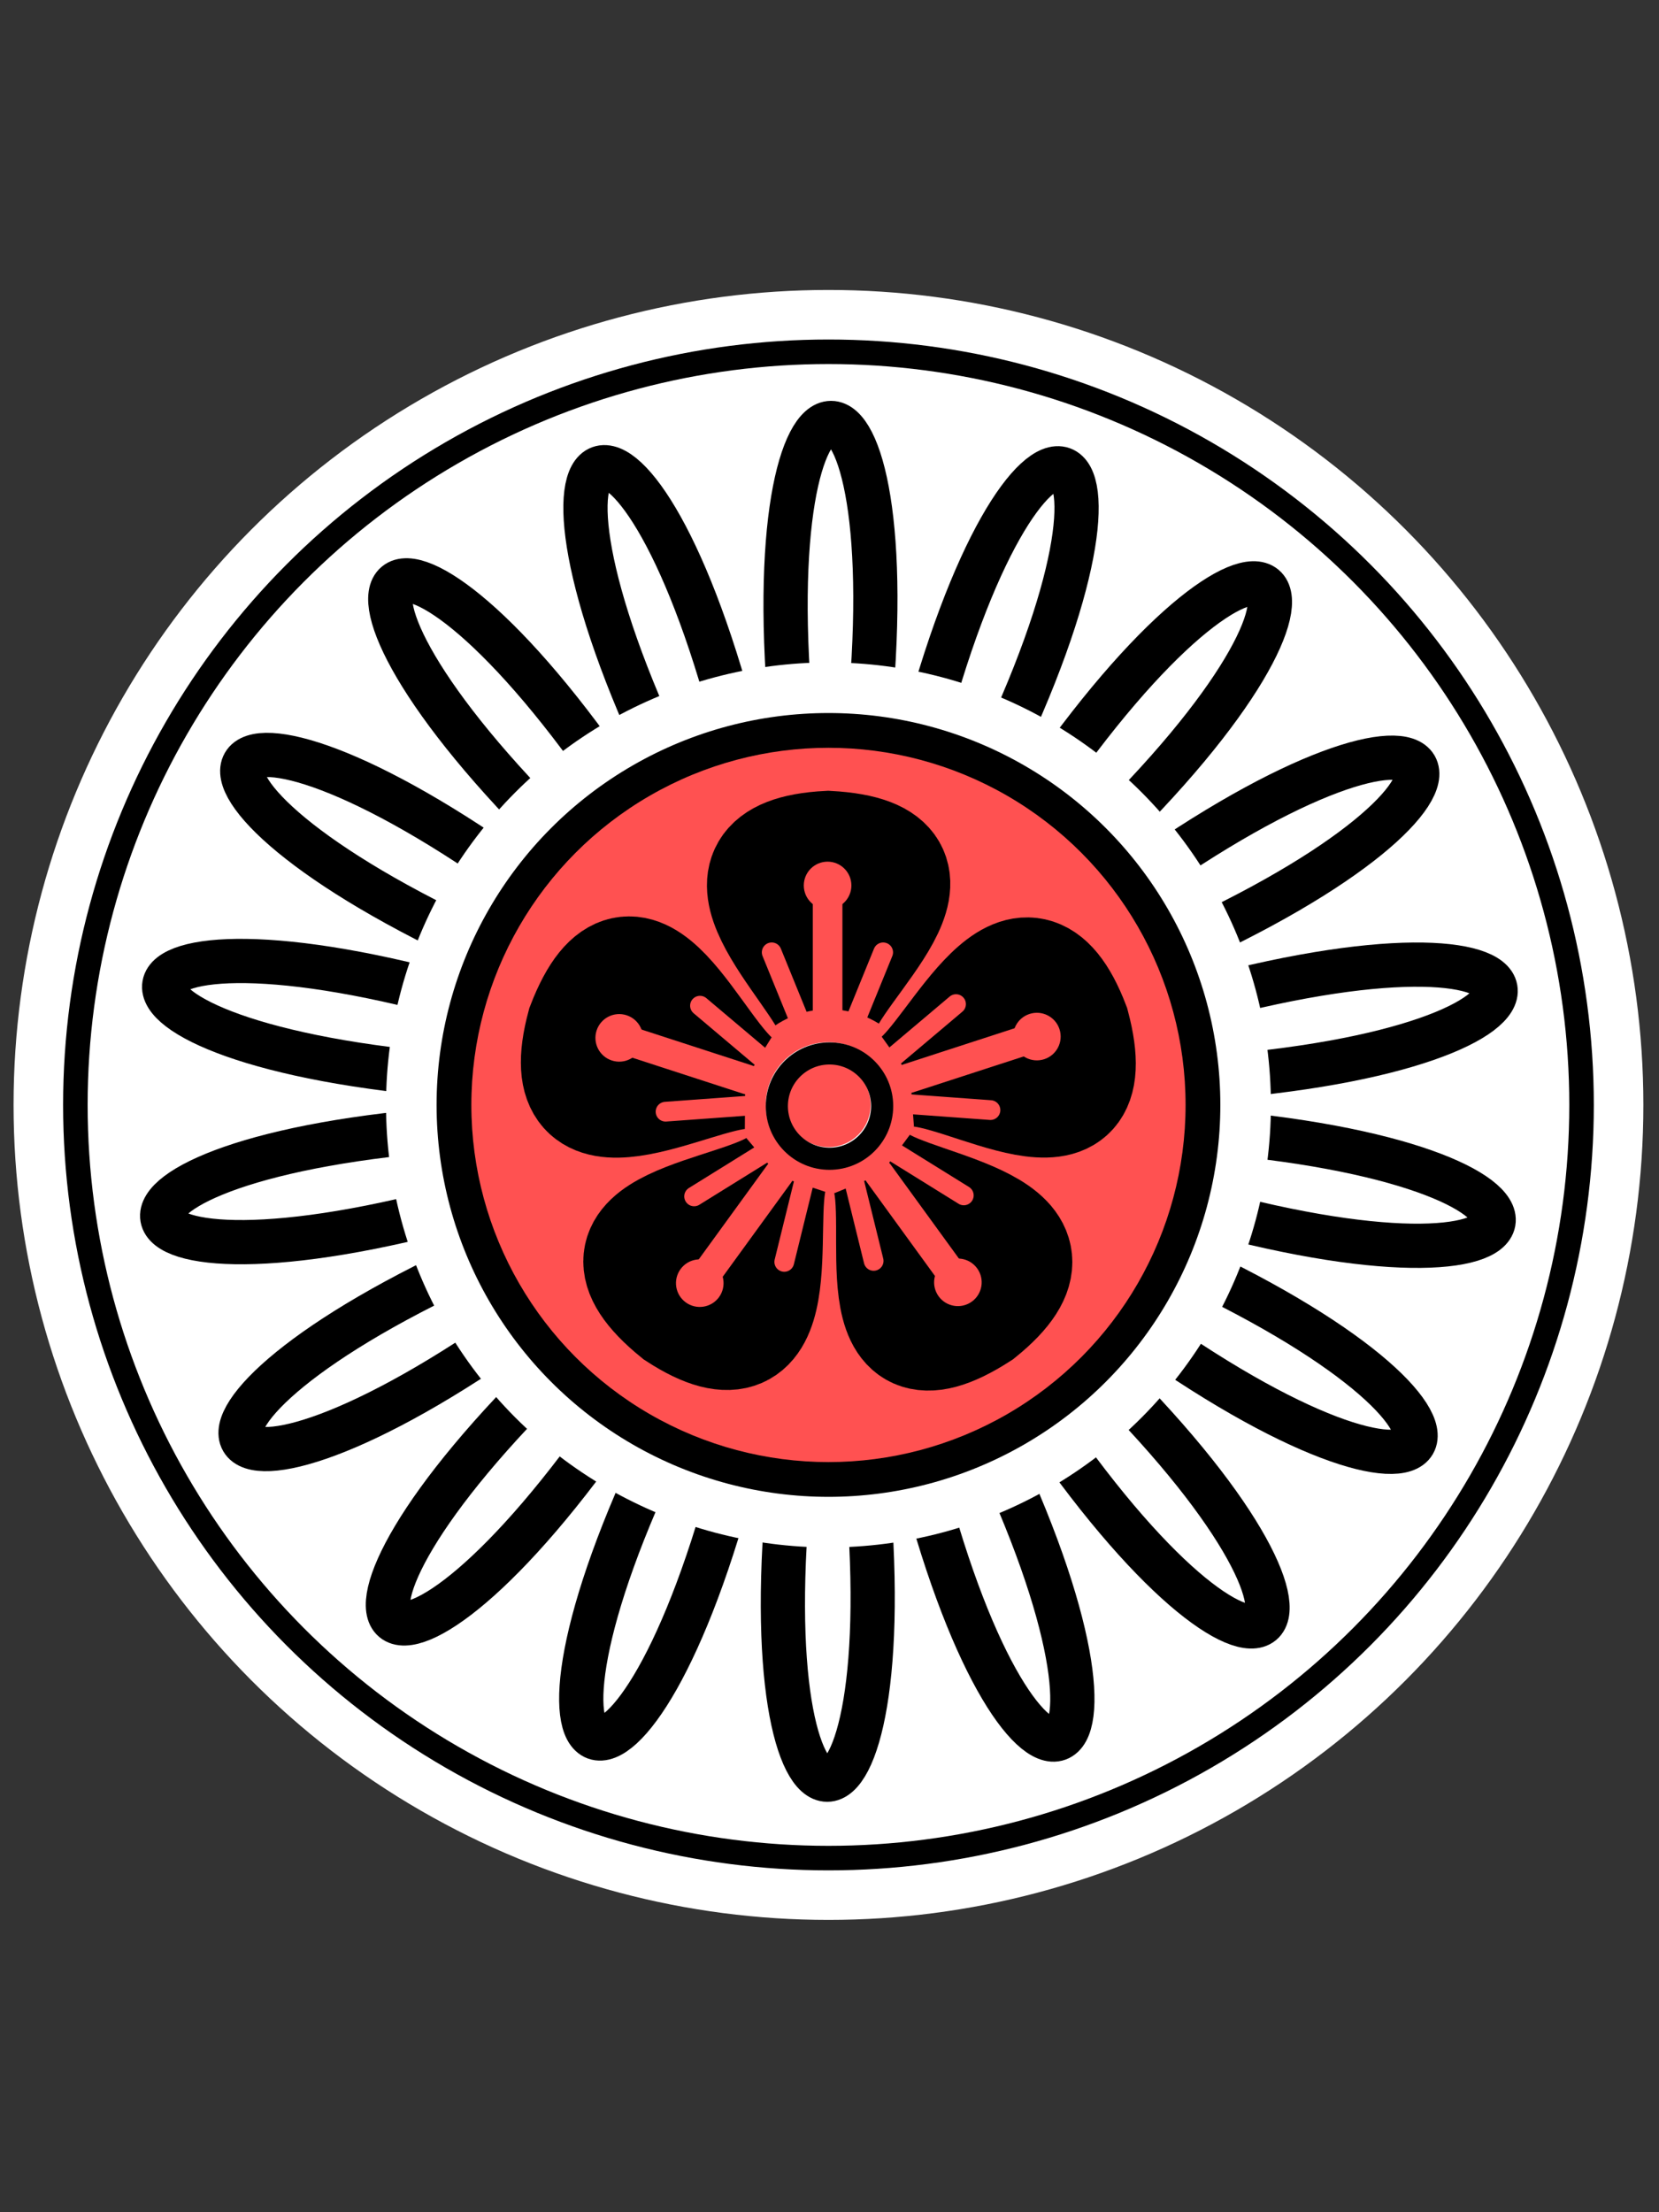 <?xml version="1.0" encoding="UTF-8" standalone="no"?>
<!-- Created with Inkscape (http://www.inkscape.org/) -->

<svg
   xmlns:osb="http://www.openswatchbook.org/uri/2009/osb"
   xmlns:dc="http://purl.org/dc/elements/1.1/"
   xmlns:cc="http://creativecommons.org/ns#"
   xmlns:rdf="http://www.w3.org/1999/02/22-rdf-syntax-ns#"
   xmlns:svg="http://www.w3.org/2000/svg"
   xmlns="http://www.w3.org/2000/svg"
   xmlns:xlink="http://www.w3.org/1999/xlink"
   xmlns:sodipodi="http://sodipodi.sourceforge.net/DTD/sodipodi-0.dtd"
   xmlns:inkscape="http://www.inkscape.org/namespaces/inkscape"
   width="300"
   height="400"
   viewBox="0 0 300 400"
   id="svg2"
   version="1.1"
   inkscape:version="0.91 r13725"
   sodipodi:docname="Pin1.svg"
   inkscape:export-filename="C:\Users\Fluffy\Documents\Projects\ExtraRiichi\Pin1.png"
   inkscape:export-xdpi="180"
   inkscape:export-ydpi="180">
  <rect x="0" y="0" width="300" height="400" fill="#333333" stroke="none"/>
  <defs
     id="defs4">
    <inkscape:path-effect
       effect="skeletal"
       id="path-effect7963"
       is_visible="true"
       pattern="m -90.826,-314.07 23.03,41.385 21.478,-41.385 z"
       copytype="repeated_stretched"
       prop_scale="1"
       scale_y_rel="false"
       spacing="0"
       normal_offset="0"
       tang_offset="0"
       prop_units="false"
       vertical_pattern="false"
       fuse_tolerance="0"
       pattern-nodetypes="cccc" />
    <inkscape:path-effect
       effect="skeletal"
       id="path-effect7830"
       is_visible="true"
       pattern="M -12.828,33.716 -17,-11 l 9,0 z"
       copytype="repeated_stretched"
       prop_scale="-1"
       scale_y_rel="false"
       spacing="5.1"
       normal_offset="0"
       tang_offset="0"
       prop_units="false"
       vertical_pattern="false"
       fuse_tolerance="0"
       pattern-nodetypes="cccc" />
    <linearGradient
       id="linearGradient10055"
       osb:paint="solid">
      <stop
         style="stop-color:#000000;stop-opacity:1;"
         offset="0"
         id="stop10057" />
    </linearGradient>
    <marker
       inkscape:stockid="Arrow1Lstart"
       orient="auto"
       refY="0"
       refX="0"
       id="Arrow1Lstart"
       style="overflow:visible"
       inkscape:isstock="true">
      <path
         id="path4978"
         d="M 0,0 5,-5 -12.5,0 5,5 0,0 Z"
         style="fill:#000000;fill-opacity:1;fill-rule:evenodd;stroke:#ff5151;stroke-width:1pt;stroke-opacity:1"
         transform="matrix(0.8,0,0,0.8,10,0)"
         inkscape:connector-curvature="0" />
    </marker>
    <clipPath
       clipPathUnits="userSpaceOnUse"
       id="clipPath4243">
      <circle
         style="opacity:1;fill:#000000;fill-opacity:0.297;fill-rule:nonzero;stroke:#000000;stroke-width:19.133;stroke-linecap:butt;stroke-linejoin:round;stroke-miterlimit:4;stroke-dasharray:none;stroke-dashoffset:0;stroke-opacity:1"
         id="circle4245"
         cx="-264.66"
         cy="-198.207"
         r="293.954" />
    </clipPath>
    <clipPath
       clipPathUnits="userSpaceOnUse"
       id="clipPath7847">
      <ellipse
         style="opacity:1;fill:#822600;fill-opacity:1;fill-rule:nonzero;stroke:none;stroke-width:12;stroke-linecap:round;stroke-linejoin:round;stroke-miterlimit:4;stroke-dasharray:none;stroke-dashoffset:0;stroke-opacity:1"
         id="ellipse7849"
         cx="394"
         cy="552.362"
         rx="349.495"
         ry="216" />
    </clipPath>
    <clipPath
       clipPathUnits="userSpaceOnUse"
       id="clipPath4243-1">
      <circle
         style="opacity:1;fill:#000000;fill-opacity:0.297;fill-rule:nonzero;stroke:#000000;stroke-width:19.133;stroke-linecap:butt;stroke-linejoin:round;stroke-miterlimit:4;stroke-dasharray:none;stroke-dashoffset:0;stroke-opacity:1"
         id="circle4245-4"
         cx="-264.66"
         cy="-198.207"
         r="293.954" />
    </clipPath>
    <clipPath
       clipPathUnits="userSpaceOnUse"
       id="clipPath7876">
      <circle
         style="opacity:1;fill:#000000;fill-opacity:0.297;fill-rule:nonzero;stroke:#000000;stroke-width:19.133;stroke-linecap:butt;stroke-linejoin:round;stroke-miterlimit:4;stroke-dasharray:none;stroke-dashoffset:0;stroke-opacity:1"
         id="circle7878"
         cx="-264.66"
         cy="-198.207"
         r="293.954" />
    </clipPath>
    <clipPath
       clipPathUnits="userSpaceOnUse"
       id="clipPath14693">
      <rect
         style="opacity:1;fill:#a53c3c;fill-opacity:1;fill-rule:nonzero;stroke:none;stroke-width:8;stroke-linecap:round;stroke-linejoin:round;stroke-miterlimit:4;stroke-dasharray:none;stroke-dashoffset:0;stroke-opacity:1"
         id="rect14695"
         width="131.784"
         height="168.821"
         x="-332.596"
         y="383.498"
         rx="1.255"
         ry="3.751"
         transform="matrix(0.999,-0.035,0.035,0.999,0,0)" />
    </clipPath>
    <clipPath
       clipPathUnits="userSpaceOnUse"
       id="clipPath14952">
      <ellipse
         style="opacity:1;fill:#a53c3c;fill-opacity:1;fill-rule:nonzero;stroke:none;stroke-width:7;stroke-linecap:round;stroke-linejoin:round;stroke-miterlimit:4;stroke-dasharray:none;stroke-dashoffset:0;stroke-opacity:1"
         id="ellipse14954"
         cx="-271.344"
         cy="647.256"
         rx="69.057"
         ry="116.911"
         transform="matrix(0.999,-0.035,0.035,0.999,0,0)" />
    </clipPath>
    <pattern
       y="0"
       x="0"
       height="6"
       width="6"
       patternUnits="userSpaceOnUse"
       id="EMFhbasepattern" />
  </defs>
  <sodipodi:namedview
     id="base"
     pagecolor="#000000"
     bordercolor="#666666"
     borderopacity="1"
     inkscape:pageopacity="0"
     inkscape:pageshadow="2"
     inkscape:zoom="2.0219278"
     inkscape:cx="213.95442"
     inkscape:cy="213.42461"
     inkscape:document-units="px"
     inkscape:current-layer="layer1"
     showgrid="true"
     inkscape:window-width="1920"
     inkscape:window-height="1017"
     inkscape:window-x="1912"
     inkscape:window-y="-8"
     inkscape:window-maximized="1"
     showguides="true"
     inkscape:guide-bbox="true"
     units="px">
    <inkscape:grid
       type="xygrid"
       id="grid4774"
       visible="true"
       dotted="false"
       color="#3f3fff"
       opacity="0.039"
       empcolor="#3f3fff"
       empopacity="0.078"
       enabled="false" />
    <sodipodi:guide
       position="150,200"
       orientation="0,1"
       id="guide8231"
       inkscape:label=""
       inkscape:color="rgb(0,0,255)" />
    <sodipodi:guide
       position="150,200"
       orientation="1,0"
       id="guide8233"
       inkscape:label=""
       inkscape:color="rgb(0,0,255)" />
  </sodipodi:namedview>
  <g
     inkscape:label="Layer 1"
     inkscape:groupmode="layer"
     id="layer1"
     transform="translate(0,-652.362)">
    <g
       id="g6641"
       transform="matrix(0.893,0,0,0.893,-207.387,341.031)">
      <circle
         r="160"
         cy="572.362"
         cx="400"
         id="path5446"
         style="opacity:1;fill:#000000;fill-opacity:1;fill-rule:nonzero;stroke:#ffffff;stroke-width:10.033;stroke-linecap:butt;stroke-linejoin:round;stroke-miterlimit:4;stroke-dasharray:none;stroke-dashoffset:0;stroke-opacity:1" />
      <circle
         r="145"
         cy="572.362"
         cx="400"
         id="path5448"
         style="opacity:1;fill:#ffffff;fill-opacity:1;fill-rule:nonzero;stroke:#ffffff;stroke-width:10.033;stroke-linecap:butt;stroke-linejoin:round;stroke-miterlimit:4;stroke-dasharray:none;stroke-dashoffset:0;stroke-opacity:1" />
      <g
         transform="translate(0.354,0)"
         id="g5971">
        <path
           style="fill:none;fill-rule:evenodd;stroke:#000000;stroke-width:8.955;stroke-linecap:round;stroke-linejoin:miter;stroke-miterlimit:4;stroke-dasharray:none;stroke-opacity:1"
           d="m 392.327,496.481 c -8.272,-82.935 24.083,-82.939 15.287,0"
           id="path5460"
           inkscape:connector-curvature="0"
           sodipodi:nodetypes="cc"
           inkscape:transform-center-y="-122.30186"
           inkscape:tile-cx="399.93275"
           inkscape:tile-cy="572.50692"
           inkscape:tile-w="30.803226"
           inkscape:tile-h="64.041819"
           inkscape:tile-x0="384.53113"
           inkscape:tile-y0="430.98601" />
        <g
           id="g5914"
           transform="translate(-31,-64.5)">
          <use
             height="100%"
             width="100%"
             inkscape:transform-center-y="-100.94097"
             inkscape:transform-center-x="-33.466979"
             id="use5880"
             transform="matrix(0.94,0.342,-0.342,0.94,250.392,-36.968)"
             xlink:href="#path5460"
             inkscape:tiled-clone-of="#path5460"
             y="0"
             x="0" />
          <use
             height="100%"
             width="100%"
             inkscape:transform-center-y="-80.402085"
             inkscape:transform-center-x="-66.418446"
             id="use5882"
             transform="matrix(0.766,0.643,-0.643,0.766,491.624,-58.032)"
             xlink:href="#path5460"
             inkscape:tiled-clone-of="#path5460"
             y="0"
             x="0" />
          <use
             height="100%"
             width="100%"
             inkscape:transform-center-y="-50.569105"
             inkscape:transform-center-x="-92.035968"
             id="use5884"
             transform="matrix(0.5,0.866,-0.866,0.5,725.513,4.682)"
             xlink:href="#path5460"
             inkscape:tiled-clone-of="#path5460"
             y="0"
             x="0" />
          <use
             height="100%"
             width="100%"
             inkscape:transform-center-y="-16.020278"
             inkscape:transform-center-x="-106.83186"
             id="use5886"
             transform="matrix(0.174,0.985,-0.985,0.174,923.847,143.608)"
             xlink:href="#path5460"
             inkscape:tiled-clone-of="#path5460"
             y="0"
             x="0" />
          <use
             height="100%"
             width="100%"
             inkscape:transform-center-y="16.01696"
             inkscape:transform-center-x="-106.83192"
             id="use5888"
             transform="matrix(-0.174,0.985,-0.985,-0.174,1062.704,341.989)"
             xlink:href="#path5460"
             inkscape:tiled-clone-of="#path5460"
             y="0"
             x="0" />
          <use
             height="100%"
             width="100%"
             inkscape:transform-center-y="50.568001"
             inkscape:transform-center-x="-92.03626"
             id="use5890"
             transform="matrix(-0.5,0.866,-0.866,-0.5,1125.337,575.899)"
             xlink:href="#path5460"
             inkscape:tiled-clone-of="#path5460"
             y="0"
             x="0" />
          <use
             height="100%"
             width="100%"
             inkscape:transform-center-y="80.401655"
             inkscape:transform-center-x="-66.419137"
             id="use5892"
             transform="matrix(-0.766,0.643,-0.643,-0.766,1104.191,817.125)"
             xlink:href="#path5460"
             inkscape:tiled-clone-of="#path5460"
             y="0"
             x="0" />
          <use
             height="100%"
             width="100%"
             inkscape:transform-center-y="100.94079"
             inkscape:transform-center-x="-33.468884"
             id="use5894"
             transform="matrix(-0.94,0.342,-0.342,-0.94,1001.816,1036.57)"
             xlink:href="#path5460"
             inkscape:tiled-clone-of="#path5460"
             y="0"
             x="0" />
          <use
             height="100%"
             width="100%"
             inkscape:transform-center-y="109.52358"
             id="use5896"
             transform="matrix(-1,0,0,-1,830.56,1207.766)"
             xlink:href="#path5460"
             inkscape:tiled-clone-of="#path5460"
             y="0"
             x="0" />
          <use
             height="100%"
             width="100%"
             inkscape:transform-center-y="100.94095"
             inkscape:transform-center-x="33.466976"
             id="use5898"
             transform="matrix(-0.94,-0.342,0.342,-0.94,611.08,1310.066)"
             xlink:href="#path5460"
             inkscape:tiled-clone-of="#path5460"
             y="0"
             x="0" />
          <use
             height="100%"
             width="100%"
             inkscape:transform-center-y="80.402089"
             inkscape:transform-center-x="66.418443"
             id="use5900"
             transform="matrix(-0.766,-0.643,0.643,-0.766,369.848,1331.129)"
             xlink:href="#path5460"
             inkscape:tiled-clone-of="#path5460"
             y="0"
             x="0" />
          <use
             height="100%"
             width="100%"
             inkscape:transform-center-y="50.569089"
             inkscape:transform-center-x="92.035965"
             id="use5902"
             transform="matrix(-0.5,-0.866,0.866,-0.5,135.959,1268.416)"
             xlink:href="#path5460"
             inkscape:tiled-clone-of="#path5460"
             y="0"
             x="0" />
          <use
             height="100%"
             width="100%"
             inkscape:transform-center-y="16.020282"
             inkscape:transform-center-x="106.83186"
             id="use5904"
             transform="matrix(-0.174,-0.985,0.985,-0.174,-62.375,1129.49)"
             xlink:href="#path5460"
             inkscape:tiled-clone-of="#path5460"
             y="0"
             x="0" />
          <use
             height="100%"
             width="100%"
             inkscape:transform-center-y="-16.016956"
             inkscape:transform-center-x="106.83194"
             id="use5906"
             transform="matrix(0.174,-0.985,0.985,0.174,-201.232,931.108)"
             xlink:href="#path5460"
             inkscape:tiled-clone-of="#path5460"
             y="0"
             x="0" />
          <use
             height="100%"
             width="100%"
             inkscape:transform-center-y="-50.567997"
             inkscape:transform-center-x="92.036247"
             id="use5908"
             transform="matrix(0.5,-0.866,0.866,0.5,-263.865,697.198)"
             xlink:href="#path5460"
             inkscape:tiled-clone-of="#path5460"
             y="0"
             x="0" />
          <use
             height="100%"
             width="100%"
             inkscape:transform-center-y="-80.401651"
             inkscape:transform-center-x="66.419125"
             id="use5910"
             transform="matrix(0.766,-0.643,0.643,0.766,-242.719,455.973)"
             xlink:href="#path5460"
             inkscape:tiled-clone-of="#path5460"
             y="0"
             x="0" />
          <use
             height="100%"
             width="100%"
             inkscape:transform-center-y="-100.94079"
             inkscape:transform-center-x="33.468911"
             id="use5912"
             transform="matrix(0.94,-0.342,0.342,0.94,-140.344,236.528)"
             xlink:href="#path5460"
             inkscape:tiled-clone-of="#path5460"
             y="0"
             x="0" />
        </g>
      </g>
      <circle
         r="84.474"
         cy="572.362"
         cx="400"
         id="path5454"
         style="opacity:1;fill:#000000;fill-opacity:1;fill-rule:nonzero;stroke:#ffffff;stroke-width:10.24;stroke-linecap:butt;stroke-linejoin:round;stroke-miterlimit:4;stroke-dasharray:none;stroke-dashoffset:0;stroke-opacity:1" />
      <circle
         r="72.315"
         cy="572.362"
         cx="400"
         id="path5992"
         style="opacity:1;fill:#ff5151;fill-opacity:1;fill-rule:nonzero;stroke:none;stroke-width:12;stroke-linecap:round;stroke-linejoin:round;stroke-miterlimit:4;stroke-dasharray:none;stroke-dashoffset:0;stroke-opacity:1" />
      <g
         inkscape:transform-center-y="-33.991657"
         inkscape:transform-center-x="-0.057936225"
         transform="translate(-0.177,0.088)"
         id="g6038">
        <path
           style="fill:none;fill-rule:evenodd;stroke:#000000;stroke-width:23.11;stroke-linecap:butt;stroke-linejoin:miter;stroke-miterlimit:4;stroke-dasharray:none;stroke-opacity:1"
           d="m 401.332,554.245 c -3.145,-9.94 -29.568,-32.568 -1.222,-34.015 29.37,1.601 0.871,23.529 -1.719,34.178"
           id="path5994"
           inkscape:connector-curvature="0"
           sodipodi:nodetypes="ccc"
           inkscape:transform-center-x="-0.0026845101"
           inkscape:transform-center-y="63.28125" />
        <path
           style="fill:none;fill-rule:evenodd;stroke:#ff5151;stroke-width:6;stroke-linecap:round;stroke-linejoin:round;stroke-miterlimit:4;stroke-dasharray:none;stroke-opacity:1"
           d="m 400,555.191 0,-25.658"
           id="path6018"
           inkscape:connector-curvature="0"
           sodipodi:nodetypes="cc" />
        <circle
           style="opacity:1;fill:#ff5151;fill-opacity:1;fill-rule:nonzero;stroke:none;stroke-width:3;stroke-linecap:round;stroke-linejoin:round;stroke-miterlimit:4;stroke-dasharray:none;stroke-dashoffset:0;stroke-opacity:1"
           id="path6028"
           cx="400"
           cy="527.834"
           r="4.819" />
        <path
           style="fill:none;fill-rule:evenodd;stroke:#ff5151;stroke-width:4;stroke-linecap:round;stroke-linejoin:miter;stroke-miterlimit:4;stroke-dasharray:none;stroke-opacity:1"
           d="m 404.688,557.487 6.565,-16.11"
           id="path6030"
           inkscape:connector-curvature="0"
           sodipodi:nodetypes="cc" />
        <use
           x="0"
           y="0"
           xlink:href="#path6030"
           id="use6032"
           inkscape:transform-center-x="7.5"
           width="100%"
           height="100%"
           transform="matrix(-1,0,0,1,799.938,0)"
           style="fill:none;stroke:none" />
      </g>
      <circle
         r="16.035"
         cy="572.362"
         cx="400"
         id="path6010"
         style="opacity:1;fill:#ffffff;fill-opacity:1;fill-rule:nonzero;stroke:#ff5151;stroke-width:6.67;stroke-linecap:round;stroke-linejoin:round;stroke-miterlimit:4;stroke-dasharray:none;stroke-dashoffset:0;stroke-opacity:1" />
      <circle
         r="8.537"
         cy="572.362"
         cx="400"
         id="path6016"
         style="opacity:1;fill:#ff5151;fill-opacity:1;fill-rule:nonzero;stroke:none;stroke-width:6;stroke-linecap:round;stroke-linejoin:round;stroke-miterlimit:4;stroke-dasharray:none;stroke-dashoffset:0;stroke-opacity:1" />
      <use
         height="100%"
         width="100%"
         transform="matrix(0.309,-0.951,0.951,0.309,-267.971,775.887)"
         id="use6047"
         inkscape:transform-center-y="-12.637547"
         inkscape:transform-center-x="31.767912"
         xlink:href="#g6038"
         y="0"
         x="0" />
      <use
         height="100%"
         width="100%"
         transform="matrix(0.309,-0.951,0.951,0.309,-267.971,775.887)"
         id="use6049"
         inkscape:transform-center-y="27.707643"
         inkscape:transform-center-x="21.376967"
         xlink:href="#use6047"
         y="0"
         x="0" />
      <use
         height="100%"
         width="100%"
         transform="matrix(0.309,-0.951,0.951,0.309,-267.971,775.887)"
         id="use6051"
         inkscape:transform-center-y="27.656408"
         inkscape:transform-center-x="-21.44051"
         xlink:href="#use6049"
         y="0"
         x="0" />
      <use
         height="100%"
         width="100%"
         transform="matrix(0.309,-0.951,0.951,0.309,-267.971,775.887)"
         id="use6053"
         inkscape:transform-center-y="-12.723383"
         inkscape:transform-center-x="-31.665728"
         xlink:href="#use6051"
         y="0"
         x="0" />
    </g>
    <circle
       style="opacity:1;fill:none;fill-opacity:1;fill-rule:nonzero;stroke:#000000;stroke-width:4;stroke-linecap:butt;stroke-linejoin:round;stroke-miterlimit:4;stroke-dasharray:none;stroke-dashoffset:0;stroke-opacity:1"
       id="path4198"
       cx="150"
       cy="852.362"
       r="9.522" />
  </g>
</svg>
